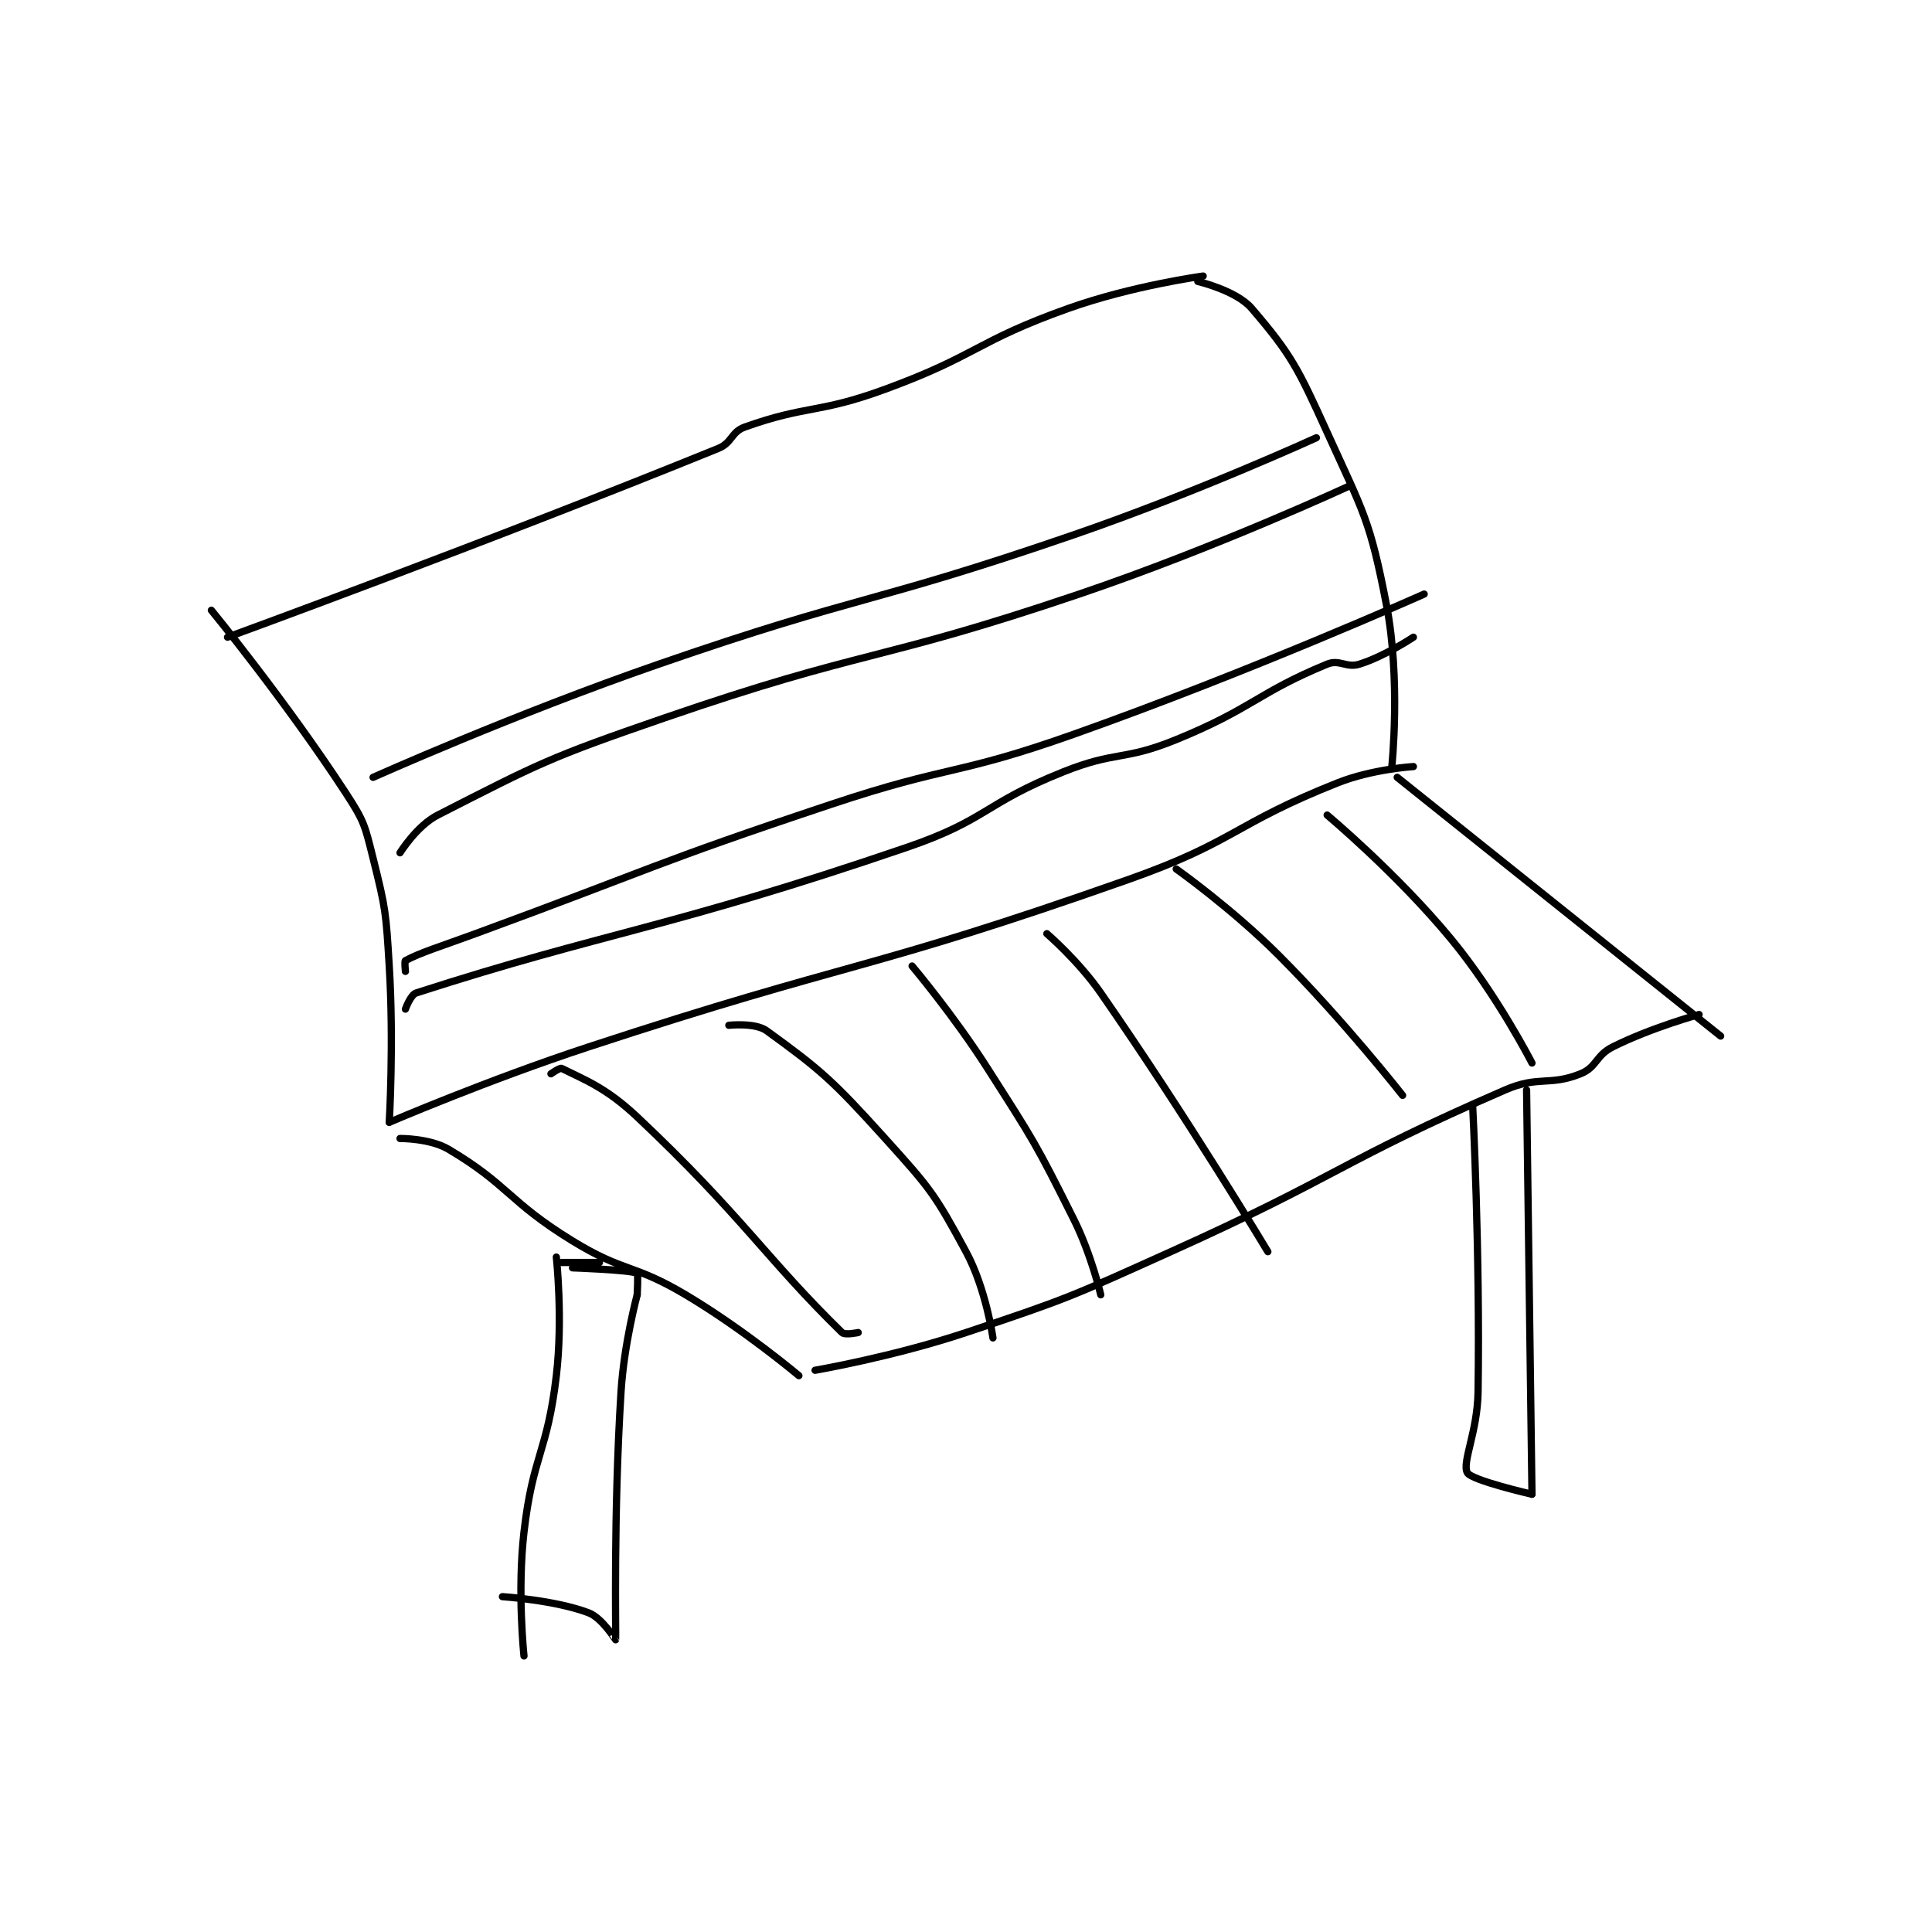 <?xml version="1.0" encoding="utf-8"?>
<!DOCTYPE svg PUBLIC "-//W3C//DTD SVG 1.1//EN" "http://www.w3.org/Graphics/SVG/1.1/DTD/svg11.dtd">
<svg viewBox="0 0 800 800" preserveAspectRatio="xMinYMin meet" xmlns="http://www.w3.org/2000/svg" version="1.1">
<g fill="none" stroke="black" stroke-linecap="round" stroke-linejoin="round" stroke-width="1.344">
<g transform="translate(87.52,114.304) scale(2.232) translate(-140.5,-87.667)">
<path id="0" d="M140.5 149.667 C140.5 149.667 154.317 166.519 165.5 183.667 C168.893 188.869 168.988 189.618 170.5 195.667 C172.868 205.14 172.891 205.723 173.5 215.667 C174.375 229.953 173.5 244.667 173.5 244.667 "/>
<path id="1" d="M173.5 244.667 C173.5 244.667 191.761 236.822 210.5 230.667 C260.133 214.364 261.594 216.907 310.5 199.667 C330.492 192.619 330.047 189.374 349.5 181.667 C355.905 179.129 363.5 178.667 363.5 178.667 "/>
<path id="2" d="M175.5 247.667 C175.5 247.667 181.051 247.619 184.5 249.667 C195.704 256.319 195.579 259.351 207.5 266.667 C217.176 272.604 218.702 270.835 228.5 276.667 C239.38 283.143 249.5 291.667 249.5 291.667 "/>
<path id="3" d="M143.5 154.667 C143.5 154.667 191.438 137.161 234.5 119.667 C237.211 118.565 236.882 116.595 239.5 115.667 C251.114 111.546 253.055 113.23 265.5 108.667 C282.708 102.357 282.323 99.781 299.5 93.667 C311.349 89.449 324.5 87.667 324.5 87.667 "/>
<path id="4" d="M323.5 88.667 C323.5 88.667 330.64 90.33 333.5 93.667 C340.875 102.271 342.097 104.779 347.5 116.667 C354.309 131.646 355.455 132.934 358.5 148.667 C361.194 162.585 359.5 178.667 359.5 178.667 "/>
<path id="5" d="M252.5 290.667 C252.5 290.667 266.967 288.178 280.5 283.667 C299.685 277.272 299.945 277.017 318.5 268.667 C349.805 254.579 349.833 251.983 380.5 238.667 C386.755 235.951 388.678 237.995 394.5 235.667 C397.564 234.441 397.287 232.273 400.5 230.667 C407.681 227.076 416.5 224.667 416.5 224.667 "/>
<path id="6" d="M360.5 180.667 L420.5 228.667 "/>
<path id="7" d="M170.5 180.667 C170.5 180.667 196.666 168.956 223.5 159.667 C261.483 146.519 262.503 148.748 300.5 135.667 C323.316 127.812 345.5 117.667 345.5 117.667 "/>
<path id="8" d="M175.5 194.667 C175.5 194.667 178.601 189.656 182.5 187.667 C201.38 178.034 203.098 177.041 224.5 169.667 C262.208 156.675 263.621 159.492 301.5 146.667 C326.863 138.079 351.5 126.667 351.5 126.667 "/>
<path id="9" d="M176.5 216.667 C176.5 216.667 176.307 214.77 176.5 214.667 C179.308 213.155 182.964 212.066 189.5 209.667 C222.458 197.568 222.276 196.741 255.5 185.667 C277.649 178.284 278.574 180.441 300.5 172.667 C333.303 161.036 365.5 146.667 365.5 146.667 "/>
<path id="10" d="M176.5 223.667 C176.5 223.667 177.449 221.006 178.5 220.667 C213.806 209.278 225.207 208.8 269.5 193.667 C284.43 188.565 283.804 185.545 298.5 179.667 C308.439 175.691 309.621 177.699 319.5 173.667 C333.703 167.869 334.549 165 347.5 159.667 C349.801 158.719 351.048 160.433 353.5 159.667 C358.226 158.19 363.5 154.667 363.5 154.667 "/>
<path id="11" d="M203.5 235.667 C203.5 235.667 205.158 234.495 205.5 234.667 C209.721 236.777 213.715 238.216 219.5 243.667 C238.977 262.02 243.432 269.942 257.5 283.667 C258.048 284.201 260.5 283.667 260.5 283.667 "/>
<path id="12" d="M236.5 226.667 C236.5 226.667 241.384 226.135 243.5 227.667 C253.493 234.903 255.811 236.93 265.5 247.667 C273.896 256.971 274.712 257.959 280.5 268.667 C284.219 275.547 285.5 284.667 285.5 284.667 "/>
<path id="13" d="M270.5 215.667 C270.5 215.667 278.208 224.809 284.5 234.667 C293.107 248.151 293.411 248.489 300.5 262.667 C303.749 269.165 305.5 276.667 305.5 276.667 "/>
<path id="14" d="M295.5 209.667 C295.5 209.667 301.351 214.696 305.5 220.667 C321.575 243.8 336.5 268.667 336.5 268.667 "/>
<path id="15" d="M319.5 197.667 C319.5 197.667 329.844 205.01 338.5 213.667 C350.619 225.786 361.5 239.667 361.5 239.667 "/>
<path id="16" d="M347.5 187.667 C347.5 187.667 360.409 198.451 370.5 210.667 C379.003 220.96 385.5 233.667 385.5 233.667 "/>
<path id="17" d="M204.5 269.667 C204.5 269.667 205.75 281.041 204.5 291.667 C202.812 306.015 200.156 306.318 198.5 320.667 C197.218 331.781 198.5 343.667 198.5 343.667 "/>
<path id="18" d="M207.5 271.667 C207.5 271.667 217.949 272.02 219.5 272.667 C219.708 272.753 219.5 276.667 219.5 276.667 "/>
<path id="19" d="M219.5 276.667 C219.5 276.667 217.06 285.701 216.5 294.667 C215.081 317.373 215.579 340.129 215.5 340.667 C215.493 340.716 213.011 336.623 210.5 335.667 C204.265 333.292 194.5 332.667 194.5 332.667 "/>
<path id="20" d="M384.5 238.667 L385.5 313.667 "/>
<path id="21" d="M385.5 313.667 C385.5 313.667 374.25 311.092 373.5 309.667 C372.486 307.74 375.391 302.094 375.5 294.667 C375.885 268.482 374.5 241.667 374.5 241.667 "/>
<path id="22" d="M205.5 270.667 L212.5 270.667 "/>
</g>
</g>
</svg>
